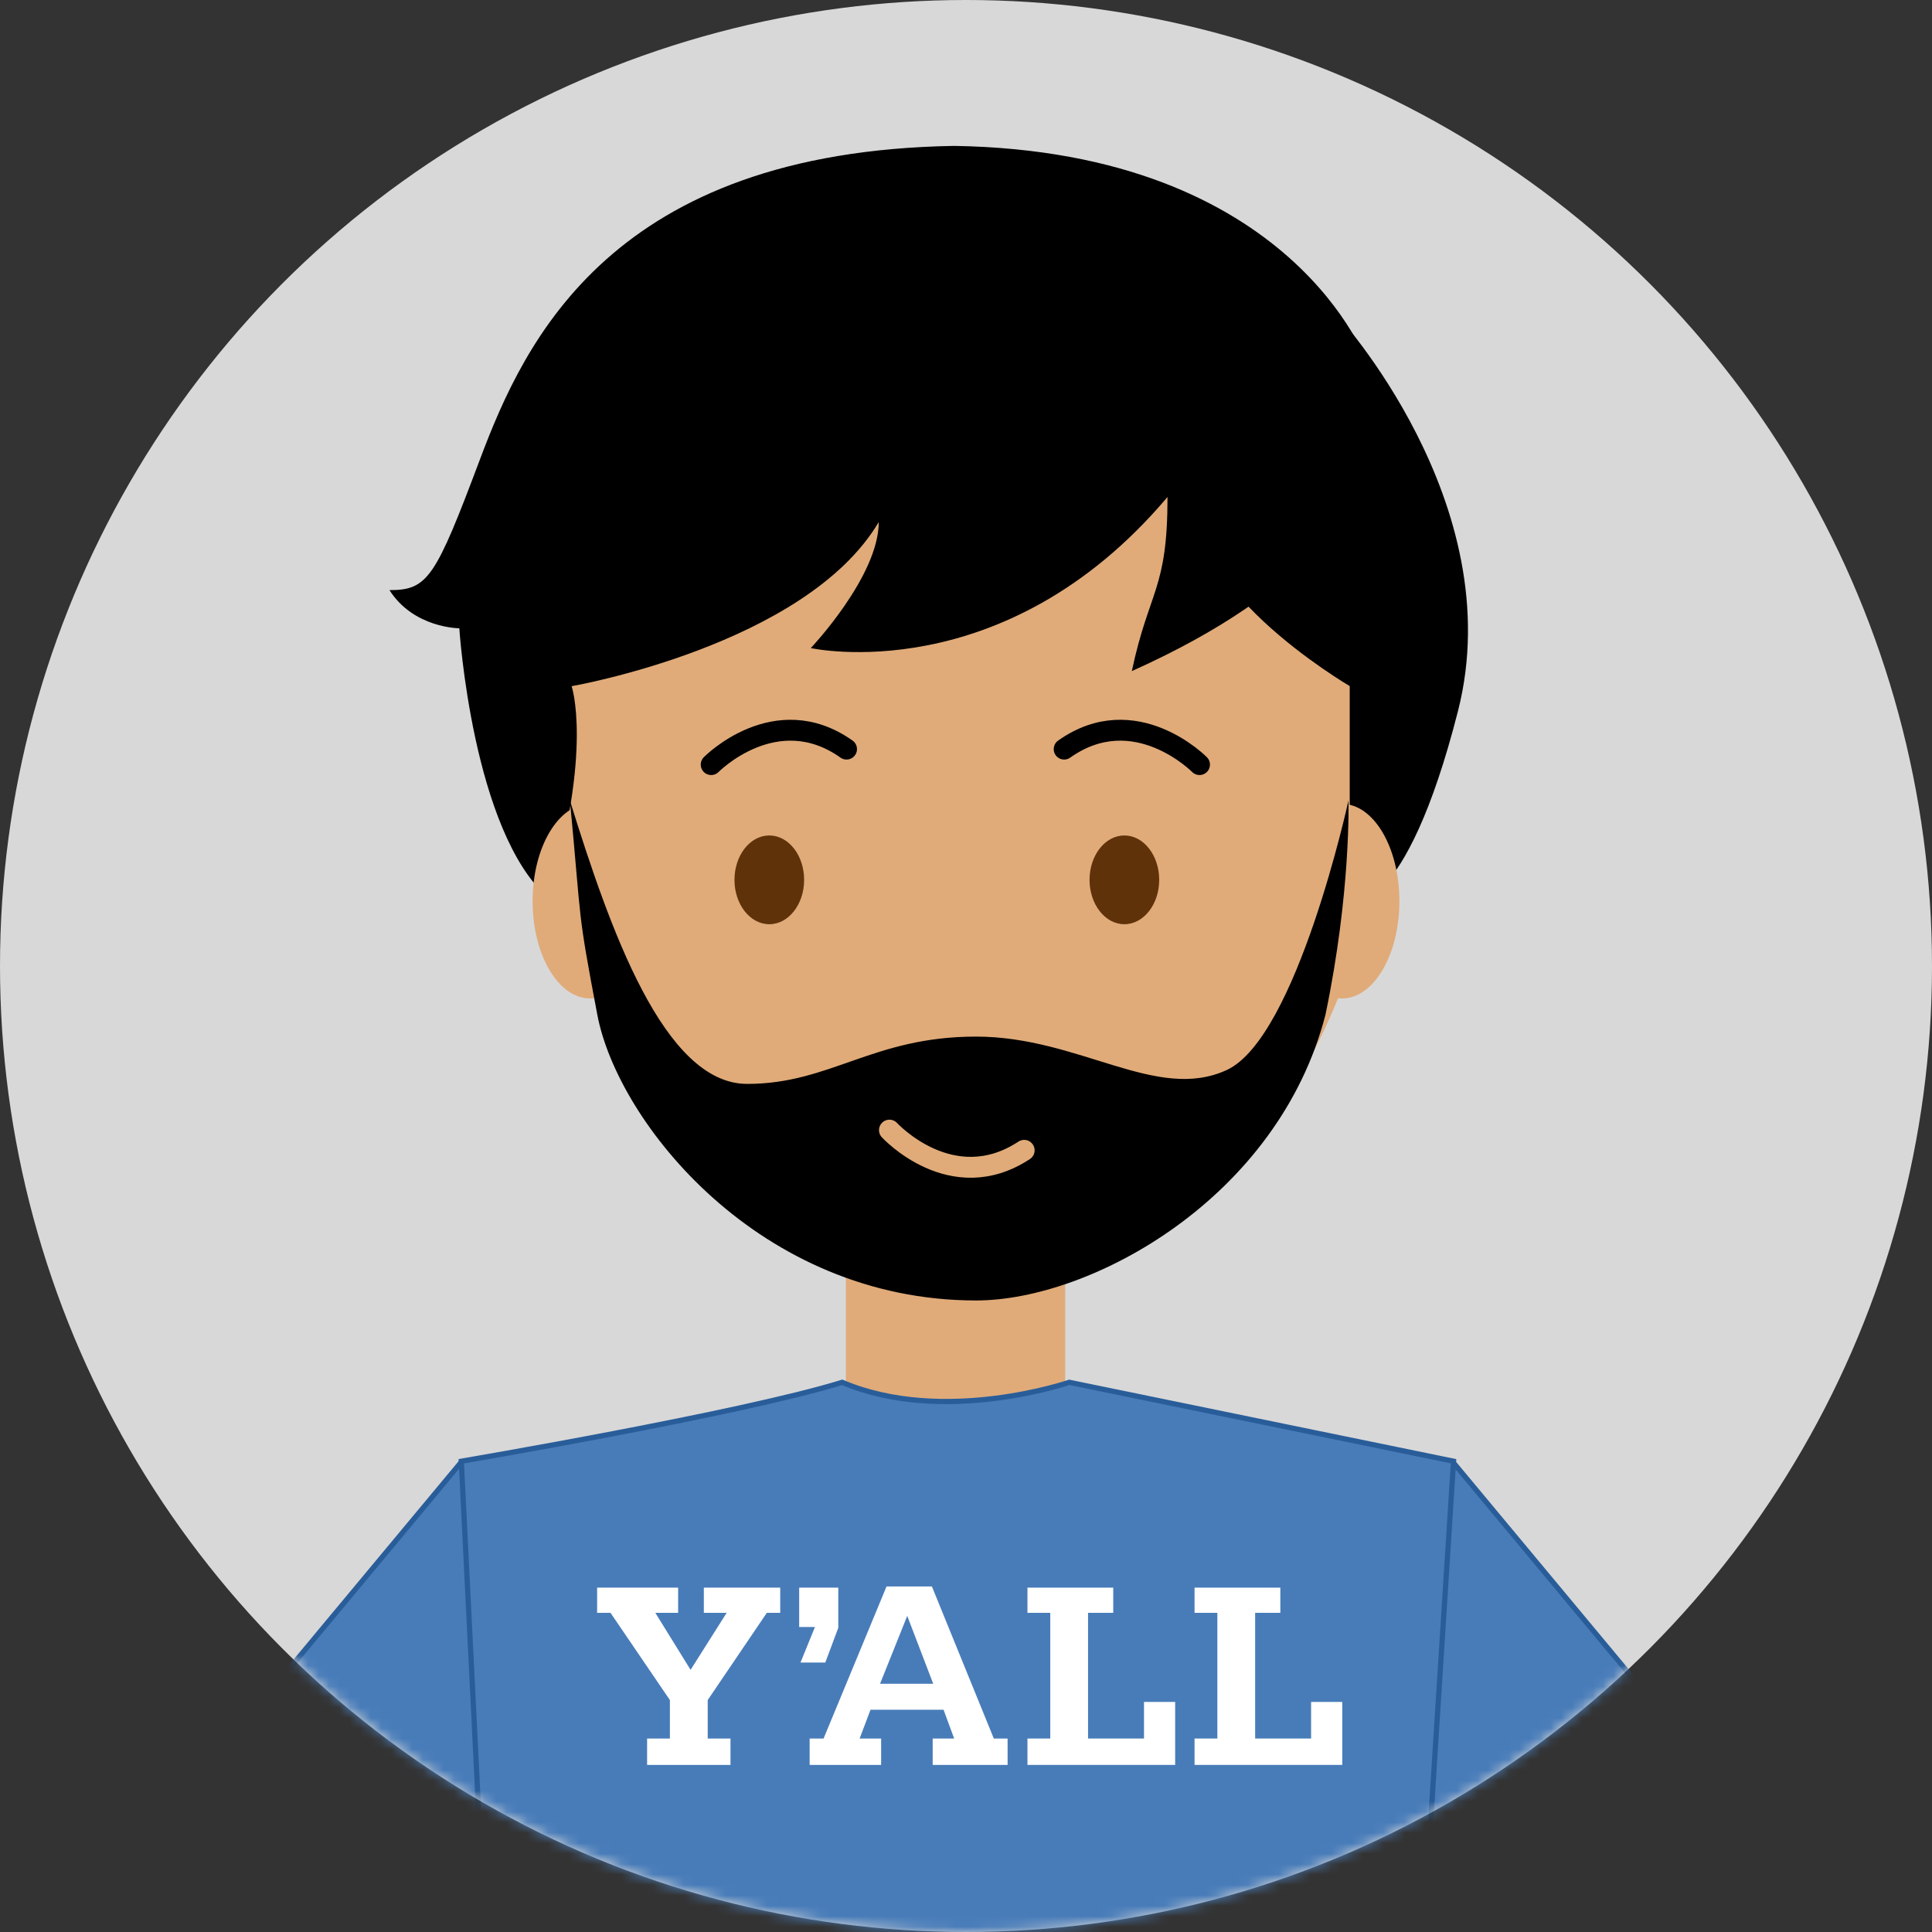 <?xml version="1.0" encoding="UTF-8"?>
<svg width="185px" height="185px" viewBox="0 0 185 185" version="1.1" xmlns="http://www.w3.org/2000/svg" xmlns:xlink="http://www.w3.org/1999/xlink">
    <rect x="0" y="0" width="185" height="185" fill="#333333" stroke="none"/>
    <!-- Generator: Sketch 43 (38999) - http://www.bohemiancoding.com/sketch -->
    <title>avatar</title>
    <desc>Created with Sketch.</desc>
    <defs>
        <circle id="path-1" cx="92.5" cy="92.5" r="92.5"></circle>
    </defs>
    <g id="Page-1" stroke="none" stroke-width="1" fill="none" fill-rule="evenodd">
        <g id="avatar">
            <mask id="mask-2" fill="white">
                <use xlink:href="#path-1"></use>
            </mask>
            <use id="Mask" fill="#D8D8D8" opacity="0.272" xlink:href="#path-1"></use>
            <g mask="url(#mask-2)" id="Clipped">
                <g transform="translate(91.5, 99.5) scale(-1, 1) translate(-91.5, -99.5) translate(6, 13)">
                    <g>
                        <g id="Group">
                            <rect id="Rectangle" fill="#E0AB79" x="75" y="104" width="21" height="24"></rect>
                            <g id="face" transform="translate(36, 0)">
                                <path d="M48.5,110 C76.848,110 90,79.272 90,50.83 C90,22.387 71.42,7 48.5,7 C25.58,7 7,22.387 7,50.83 C7,79.272 20.152,110 48.5,110 Z" id="Oval" fill="#E0AB79" fill-rule="nonzero"></path>
                                <path d="M10,21.916 C10,21.916 17.047,1.503 49.614,0.97 C82.381,1.503 90.742,19.547 95.027,30.951 C99.312,42.355 100.031,43.508 103.707,43.508 C101.38,47.161 97.018,47.161 97.018,47.161 C97.018,47.161 95.767,66.629 88.483,73.003 C84.202,58.742 86.264,52.705 86.264,52.705 C86.264,52.705 63.86,48.825 56.854,36.986 C56.854,42.188 63.362,49.057 63.362,49.057 C63.362,49.057 44.878,53.158 29.203,34.587 C29.203,43.508 30.967,43.471 32.621,51.262 C15.251,43.471 10.348,34.904 10.348,30.224 C10.348,25.545 10,21.916 10,21.916 Z" id="Path-2" fill="#000000" fill-rule="nonzero"></path>
                                <ellipse id="Oval-2" fill="#E0AB79" fill-rule="nonzero" cx="84.5" cy="73.293" rx="5.5" ry="9.314"></ellipse>
                                <path d="M13.108,17 C13.108,17 -3.685,35.155 1.386,55.071 C6.457,74.987 11.757,73.606 11.757,73.606 L11.757,52.697 C11.757,52.697 29.153,42.51 25.563,33.764 C21.973,25.018 13.108,17 13.108,17 Z" id="Path-3" fill="#000000" fill-rule="nonzero"></path>
                                <ellipse id="Oval-2" fill="#E0AB79" fill-rule="nonzero" cx="12.5" cy="73.293" rx="5.5" ry="9.314"></ellipse>
                                <path d="M14.08,84.17 C11.62,72.374 11.877,63.657 11.877,63.657 C11.877,63.657 16.819,86.367 23.536,89.462 C30.253,92.557 37.633,86.26 47.537,86.26 C57.441,86.26 61.463,90.79 69.452,90.79 C77.441,90.79 82.626,75.871 86.426,63.657 C85.266,75.871 85.763,73.835 83.803,84.17 C81.843,94.505 68.258,111.527 47.537,111.527 C36.481,111.527 18.608,101.71 14.08,84.17 Z" id="Path-5" fill="#000000" fill-rule="nonzero"></path>
                                <ellipse id="Oval-3" fill="#5F320A" fill-rule="nonzero" cx="33.335" cy="71.25" rx="3.335" ry="4.25"></ellipse>
                                <ellipse id="Oval-3" fill="#5F320A" fill-rule="nonzero" cx="67.335" cy="71.25" rx="3.335" ry="4.25"></ellipse>
                                <path d="M26,59.651 C26,59.651 32.705,53.926 39.04,59.303" id="Path-4" stroke="#000000" stroke-width="2" stroke-linecap="round" transform="translate(32.52, 58.326) rotate(-5) translate(-32.52, -58.326) "></path>
                                <path d="M60,59.651 C60,59.651 66.705,53.926 73.04,59.303" id="Path-4" stroke="#000000" stroke-width="2" stroke-linecap="round" transform="translate(66.52, 58.326) scale(-1, 1) rotate(-5) translate(-66.52, -58.326) "></path>
                                <path d="M43,98.651 C43,98.651 49.705,92.926 56.04,98.303" id="Path-4" stroke="#E0AB79" stroke-width="2" stroke-linecap="round" transform="translate(49.52, 97.326) rotate(173) translate(-49.52, -97.326) "></path>
                            </g>
                            <polyline id="Path-8" stroke="#295D99" stroke-width="0.5" fill="#487CB9" transform="translate(150.354, 149.752) scale(-1, 1) translate(-150.354, -149.752) " points="167.879 127 130 172.504 170.708 172.504"></polyline>
                            <polyline id="Path-8" stroke="#295D99" stroke-width="0.5" fill="#487CB9" points="37.879 127 0 172.504 40.708 172.504"></polyline>
                            <path d="M37.816,126.92 L74.609,119.365 C74.609,119.365 86.643,123.502 96.352,119.365 C105.963,122.353 132.828,126.92 132.828,126.92 L130.572,172.504 L40.708,172.504 L37.816,126.92 Z" id="Path-6" stroke="#295D99" stroke-width="0.5" fill="#487CB9"></path>
                            <g id="YALL" transform="translate(84, 147) scale(-1, 1) translate(-84, -147) translate(48, 138)" fill="#FFFFFF">
                                <path d="M0.178,3.438 L0.178,1.026 L7.935,1.026 L7.935,3.438 L5.751,3.438 L9.128,8.897 L12.581,3.438 L10.397,3.438 L10.397,1.026 L17.71,1.026 L17.71,3.438 L16.428,3.438 L10.766,11.792 L10.766,15.474 L12.949,15.474 L12.949,18 L4.964,18 L4.964,15.474 L7.147,15.474 L7.147,11.792 L1.46,3.438 L0.178,3.438 Z M21.036,4.797 L19.525,4.797 L19.525,1.026 L23.271,1.026 L23.271,4.873 L22.026,8.199 L19.652,8.199 L21.036,4.797 Z" id="Y’"></path>
                                <path d="M27.27,10.23 L32.361,10.23 L29.873,3.73 L27.27,10.23 Z M20.529,18 L20.529,15.474 L21.862,15.474 L27.892,0.912 L32.234,0.912 L38.163,15.474 L39.483,15.474 L39.483,18 L32.31,18 L32.31,15.474 L34.367,15.474 L33.351,12.719 L26.356,12.719 L25.315,15.474 L27.372,15.474 L27.372,18 L20.529,18 Z" id="A"></path>
                                <polygon id="L" points="59.569 15.474 59.569 3.438 57.385 3.438 57.385 1.026 65.599 1.026 65.599 3.438 63.187 3.438 63.187 15.474 68.545 15.474 68.545 11.97 71.528 11.97 71.528 18 57.385 18 57.385 15.474"></polygon>
                                <polygon id="L" points="43.569 15.474 43.569 3.438 41.385 3.438 41.385 1.026 49.599 1.026 49.599 3.438 47.187 3.438 47.187 15.474 52.545 15.474 52.545 11.97 55.528 11.97 55.528 18 41.385 18 41.385 15.474"></polygon>
                            </g>
                        </g>
                    </g>
                </g>
            </g>
        </g>
    </g>
</svg>